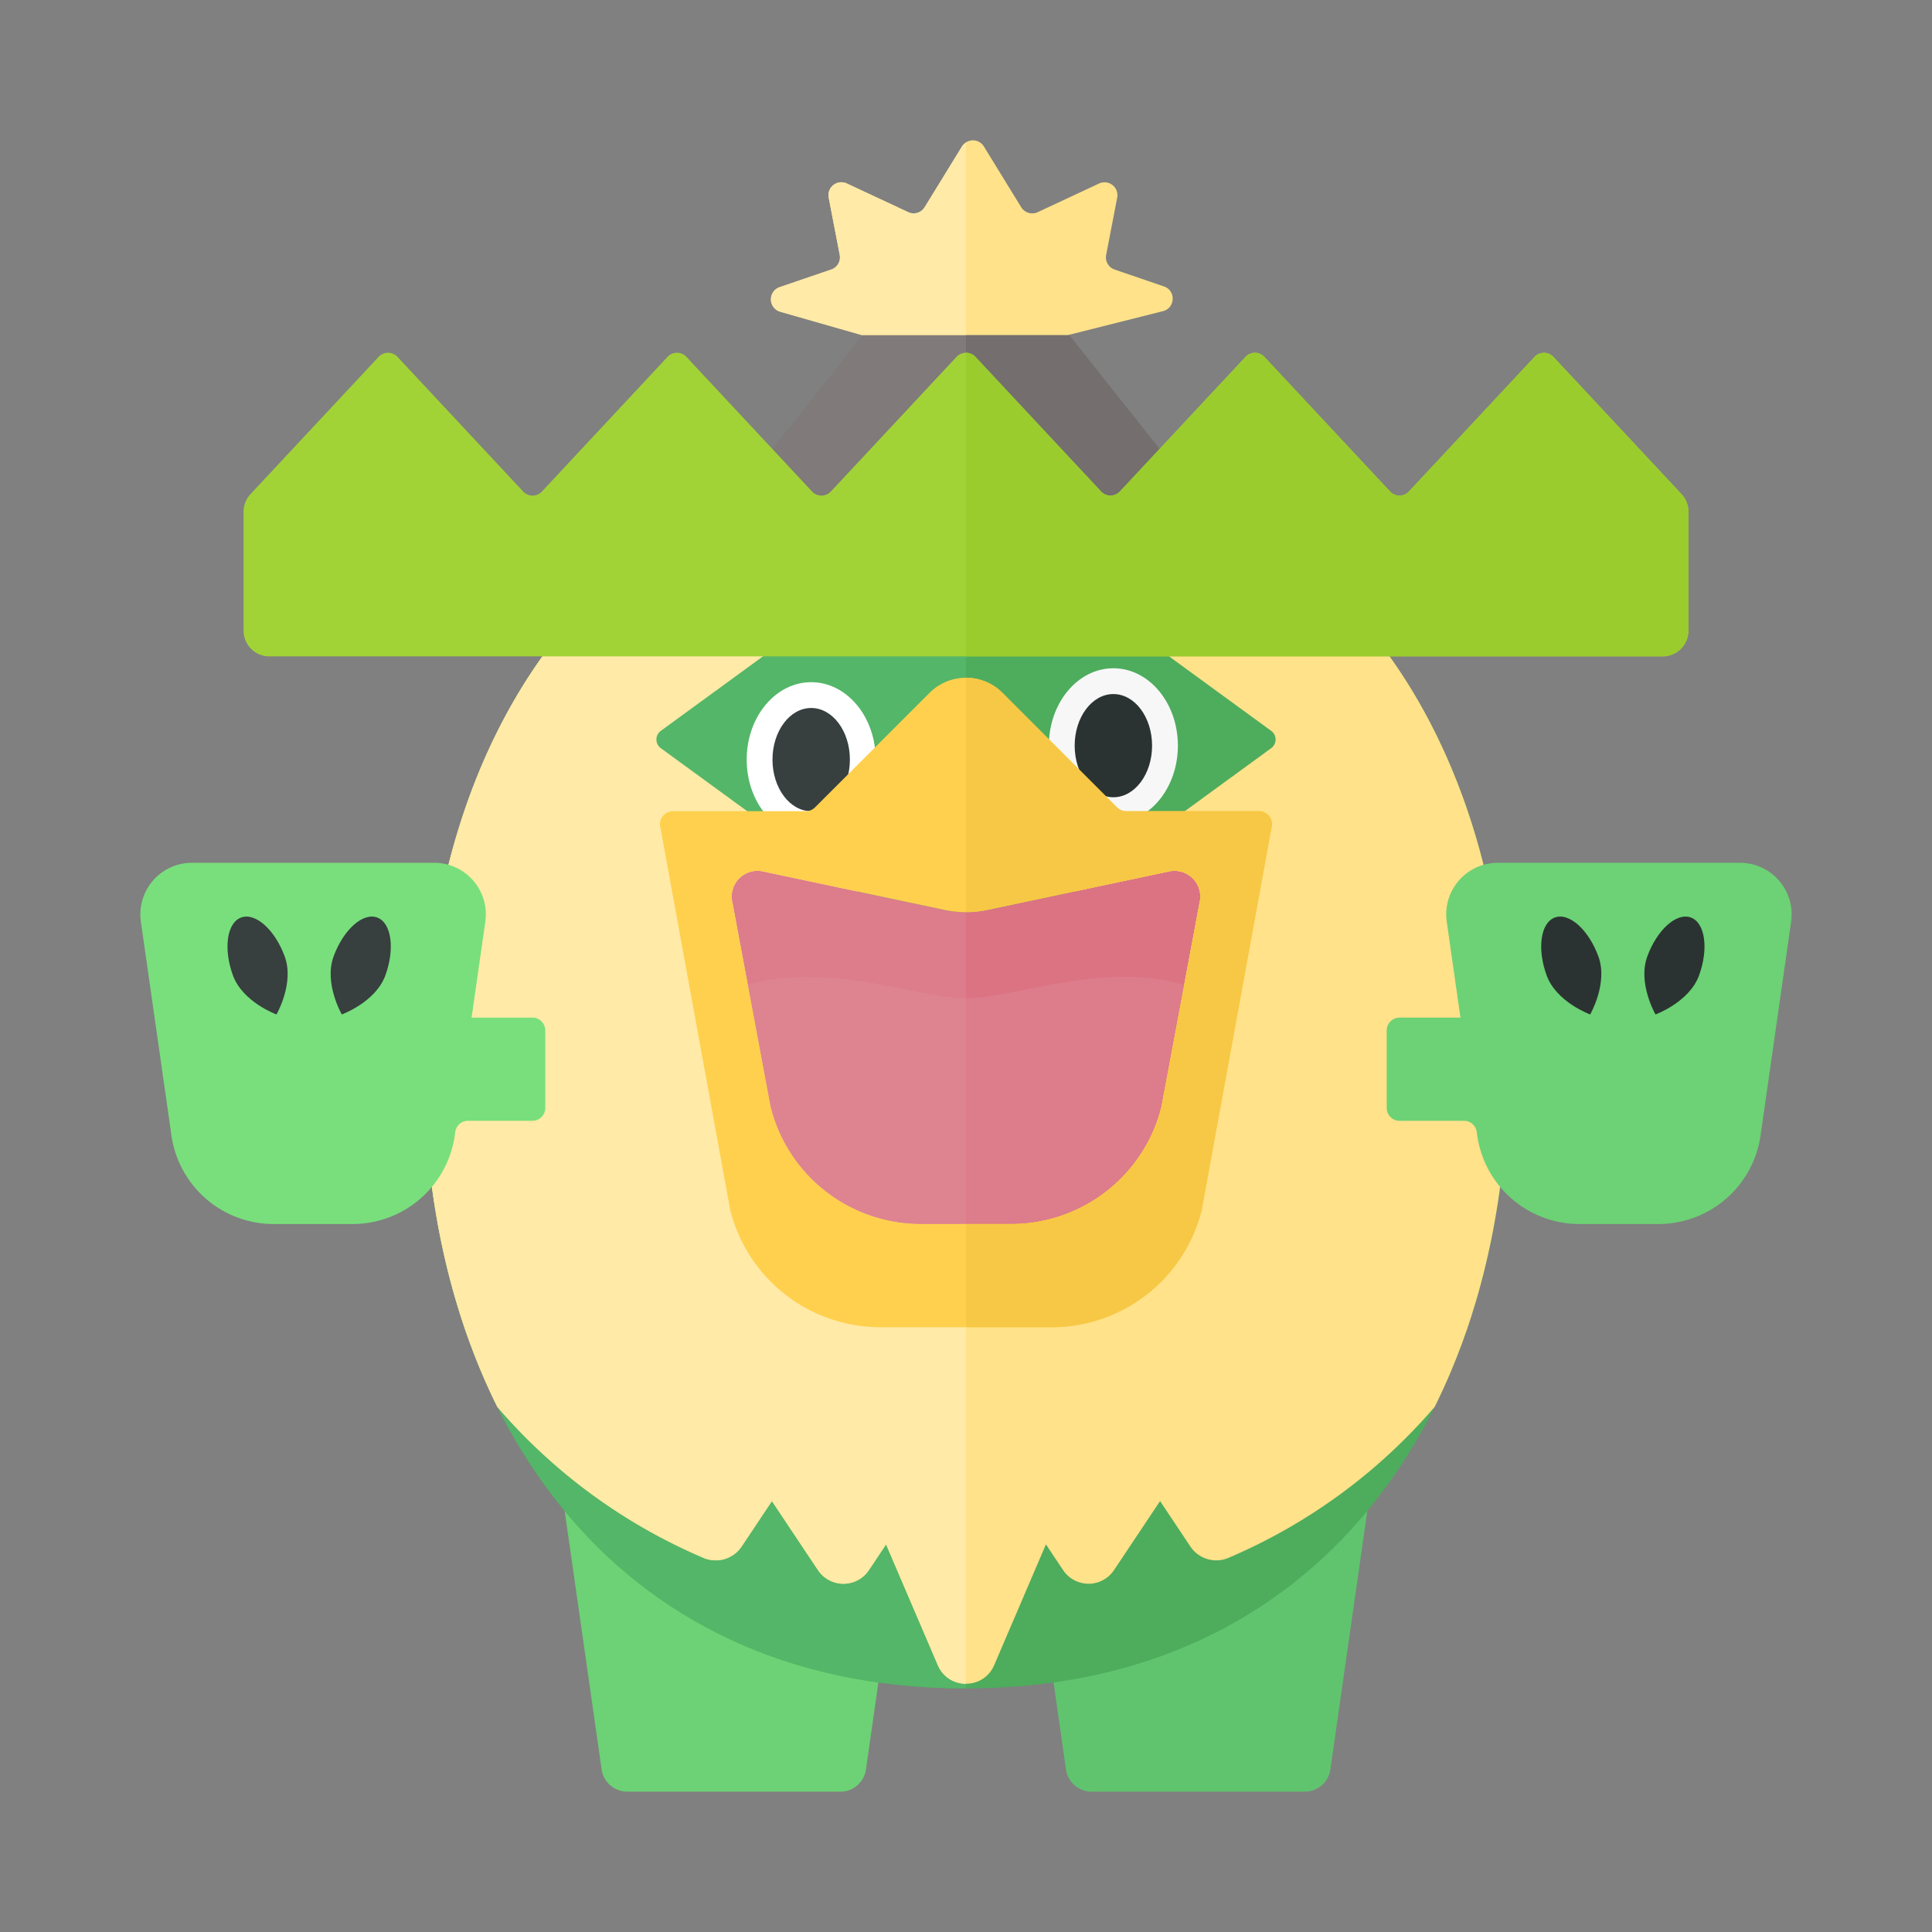 <svg xmlns="http://www.w3.org/2000/svg" width="100%" height="100%" viewBox="-2.72 -2.72 37.44 37.44"><rect x="-2.72" y="-2.72" width="37.44" height="37.44" fill="#808080" stroke="none"/><path fill="#6CD275" d="M13.566 32H9.434a.5.5 0 01-.495-.429L8 25h7l-.939 6.571a.5.5 0 01-.495.429z"/><path fill="#60C46F" d="M22.566 32h-4.133a.5.5 0 01-.495-.429L17 25h7l-.939 6.571a.5.5 0 01-.495.429z"/><path fill="#4EAC5D" d="M26.5 18c0 6.627-3.596 12-10.5 12S5.5 24.627 5.5 18 9.096 6 16 6c3.414 0 6.019 1.314 7.78 3.443C25.581 11.62 26.5 14.65 26.5 18z"/><path fill="#54B668" d="M16 30C9.096 30 5.5 24.627 5.5 18S9.096 6 16 6v24z"/><path fill="#FFE28A" d="M25.502 23.6l.029-.074.08-.211.021-.059.063-.176.023-.067c.026-.075.05-.15.075-.226l.012-.039.064-.209.009-.029c.413-1.393.622-2.915.622-4.51 0-3.35-.919-6.38-2.719-8.557C22.019 7.314 19.414 6 16 6 9.096 6 5.5 11.373 5.5 18c0 1.595.209 3.117.622 4.509l.009.029.064.209.012.039.076.23.02.058.065.183.021.058.08.211.029.074.064.159.027.066.075.175c.081.185.165.366.254.544a10.882 10.882 0 004.004 2.929.604.604 0 00.731-.225l.586-.879.892 1.337a.593.593 0 00.988 0l.332-.498 1.003 2.341c.206.48.886.48 1.092 0l1.003-2.341.332.498a.593.593 0 00.988 0l.892-1.337.586.879a.603.603 0 00.731.225 10.89 10.89 0 004.004-2.929c.089-.178.173-.36.254-.544l.074-.174.027-.066.065-.16z"/><path fill="#FFEAA7" d="M5.5 18c0 1.595.209 3.117.622 4.509l.009.029.064.209.012.039.076.23.02.058.065.183.021.058.08.211.029.074.064.159.027.066.075.175c.081.185.165.366.254.544a10.882 10.882 0 004.004 2.929.604.604 0 00.731-.225l.586-.879.892 1.337a.593.593 0 00.988 0l.332-.498 1.003 2.341c.103.24.324.36.546.36V6C9.096 6 5.5 11.373 5.5 18z"/><path fill="#54B668" d="M16 7.179a.203.203 0 00-.122.04l-5.792 4.224a.208.208 0 000 .336l5.792 4.224c.036.027.079.04.122.04V7.179z"/><path fill="#807A7A" d="M22 8.812H10l4-5.04h4z"/><path fill="#746E6E" d="M16 8.812h6l-4-5.04h-2z"/><path fill="#4EAC5D" d="M16.122 16.003l5.792-4.224a.208.208 0 000-.336l-5.792-4.224a.205.205 0 00-.122-.04v8.865a.21.21 0 00.122-.041z"/><path fill="#A2D336" d="M27.017 4.196l-2.434 2.608a.25.25 0 01-.366 0l-2.435-2.608a.25.25 0 00-.366 0l-2.434 2.608a.25.25 0 01-.366 0l-2.434-2.608a.25.25 0 00-.366 0l-2.434 2.608a.25.25 0 01-.366 0l-2.434-2.608a.25.25 0 00-.366 0L7.783 6.804a.25.25 0 01-.366 0L4.983 4.196a.25.25 0 00-.366 0l-2.483 2.66A.501.501 0 002 7.197V9.5a.5.5 0 00.5.5h27a.5.5 0 00.5-.5V7.197a.5.5 0 00-.134-.341l-2.483-2.66a.25.25 0 00-.366 0z"/><path fill="#9ACC2E" d="M29.5 10a.5.5 0 00.5-.5V7.197a.5.5 0 00-.134-.341l-2.483-2.66a.25.25 0 00-.365 0l-2.435 2.608a.25.25 0 01-.365 0l-2.435-2.608a.25.25 0 00-.365 0l-2.435 2.608a.25.25 0 01-.365 0l-2.435-2.608a.25.25 0 00-.183-.08V10h13.5z"/><ellipse cx="18.856" cy="11.73" fill="#F7F7F7" rx="1.25" ry="1.5"/><ellipse cx="18.856" cy="11.73" fill="#2B3332" rx=".75" ry="1"/><path fill="#78DF7C" d="M7.847 17.25a.25.25 0 00-.25-.25H6.419l.266-1.859A1 1 0 005.694 14H1a1 1 0 00-.99 1.141l.592 4.141A2 2 0 002.582 21h1.531a2 2 0 001.98-1.717l.01-.068A.248.248 0 016.35 19h1.247a.25.25 0 00.25-.25v-1.5z"/><path fill="#373F3F" d="M3.744 15.817c-.189.519.16 1.122.16 1.122s.655-.238.844-.757c.189-.519.117-1.022-.16-1.122-.277-.101-.655.238-.844.757zm-.946 0c.189.519-.16 1.122-.16 1.122s-.655-.238-.844-.757c-.189-.519-.117-1.022.16-1.122s.655.238.844.757z"/><ellipse cx="13" cy="12" fill="#FFF" rx="1.25" ry="1.5"/><ellipse cx="13" cy="12" fill="#373F3F" rx=".75" ry="1"/><path fill="#DD7C8A" d="M16 14.956c-.139 0-.278-.015-.415-.043l-3.522-.746a.5.5 0 00-.589.61l.738 3.951A3.001 3.001 0 0015.123 21H16v-6.044z"/><path fill="#DB7383" d="M16.877 21a2.999 2.999 0 002.91-2.272l.738-3.951a.5.5 0 00-.589-.61l-3.522.746a2.003 2.003 0 01-.415.043V21h.878z"/><path fill="#6CD275" d="M24.153 17.25a.25.25 0 01.25-.25h1.179l-.266-1.859a1 1 0 01.99-1.141H31a1 1 0 01.99 1.141l-.592 4.141A2 2 0 0129.418 21h-1.531a2 2 0 01-1.98-1.717l-.01-.068A.248.248 0 0025.65 19h-1.247a.25.25 0 01-.25-.25v-1.5z"/><path fill="#2B3332" d="M28.256 15.817c.189.519-.16 1.122-.16 1.122s-.655-.238-.844-.757c-.189-.519-.117-1.022.16-1.122.277-.101.655.238.844.757zm.946 0c-.189.519.16 1.122.16 1.122s.655-.238.844-.757c.189-.519.117-1.022-.16-1.122-.277-.101-.655.238-.844.757z"/><path fill="#DE8490" d="M11.771 16.364l.441 2.363A3.001 3.001 0 0015.123 21H16v-4.375c-.923 0-2.682-.725-4.229-.261z"/><path fill="#DD7C8A" d="M19.787 18.728l.441-2.363c-1.546-.465-3.305.26-4.228.26V21h.877a3 3 0 002.91-2.272z"/><path fill="#FFD04D" d="M18.927 12.927l-2.22-2.22a.999.999 0 00-1.414 0l-2.22 2.22a.249.249 0 01-.177.073H10.32a.25.25 0 00-.243.311l1.354 7.417A3.002 3.002 0 0014.342 23h3.316a2.999 2.999 0 002.91-2.272l1.354-7.417A.25.25 0 0021.68 13h-2.576a.249.249 0 01-.177-.073zm.86 5.801A3 3 0 0116.877 21h-1.754a2.999 2.999 0 01-2.91-2.272l-.738-3.951a.5.5 0 01.589-.61l3.522.746c.273.058.556.058.829 0l3.522-.746a.5.5 0 01.589.61l-.739 3.951z"/><path fill="#F7C845" d="M16.415 14.912l3.522-.746a.5.5 0 01.589.61l-.738 3.951A3.001 3.001 0 0116.877 21H16v2h1.658a2.999 2.999 0 002.91-2.272l1.354-7.417A.25.25 0 0021.68 13h-2.576a.25.25 0 01-.177-.073l-2.22-2.22a.997.997 0 00-.707-.293v4.541c.139.001.278-.014.415-.043z"/><path fill="#FFE28A" d="M16.347.119l.723 1.177a.252.252 0 00.319.096l1.19-.556a.25.25 0 01.351.274l-.214 1.11a.25.25 0 00.165.284l.955.327c.235.08.222.418-.02.479l-1.838.463h-4l-1.577-.451a.25.25 0 01-.012-.477l.999-.341a.25.25 0 00.165-.284l-.214-1.11a.25.25 0 01.351-.274l1.19.556a.25.25 0 00.319-.096l.723-1.177a.249.249 0 01.425 0z"/><path fill="#FFEAA7" d="M16 .044v3.728h-2.022l-1.577-.451a.25.25 0 01-.012-.477l.999-.341a.25.25 0 00.165-.284l-.214-1.11a.25.25 0 01.351-.274l1.19.556a.25.25 0 00.319-.096l.723-1.177A.25.25 0 0116 .044z"/></svg>